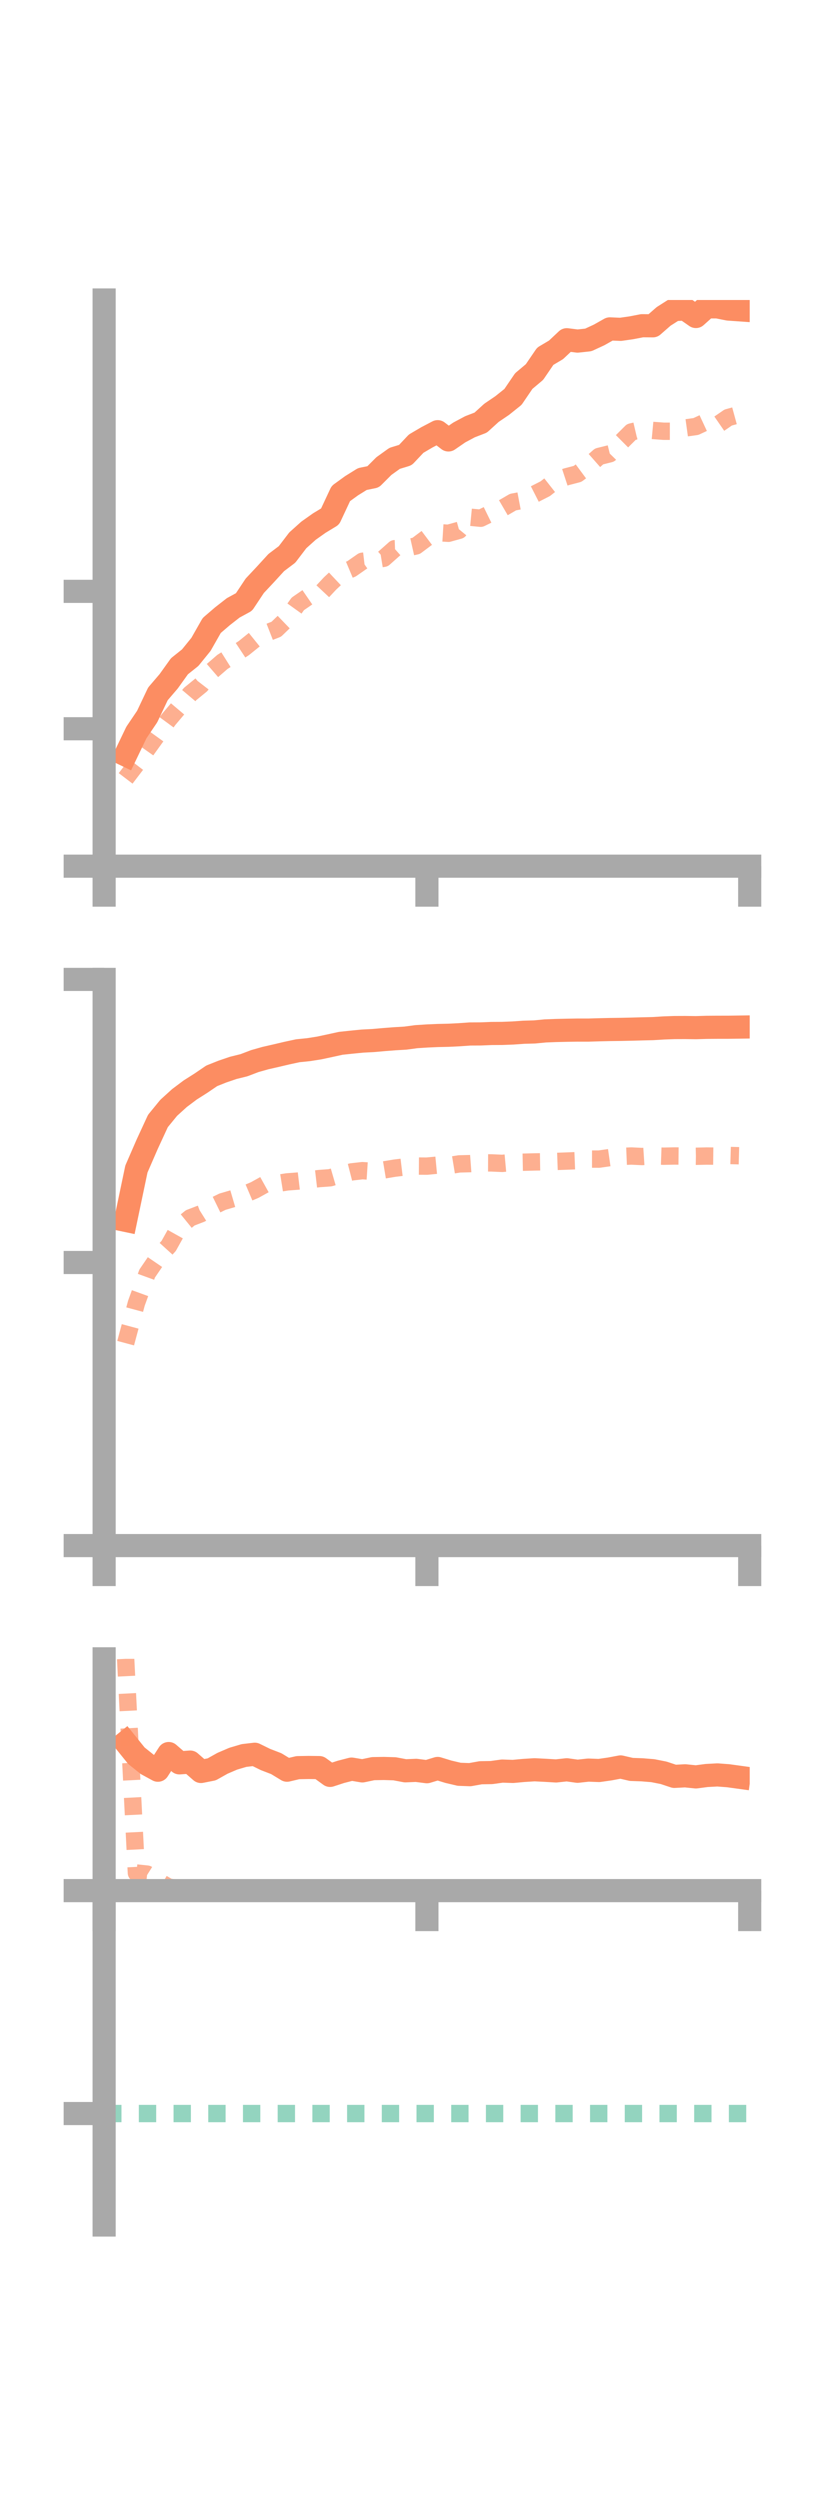 <?xml version="1.0" encoding="utf-8" standalone="no"?>
<!DOCTYPE svg PUBLIC "-//W3C//DTD SVG 1.1//EN"
  "http://www.w3.org/Graphics/SVG/1.1/DTD/svg11.dtd">
<!-- Created with matplotlib (https://matplotlib.org/) -->
<svg height="216pt" version="1.1" viewBox="0 0 72 216" width="72pt" xmlns="http://www.w3.org/2000/svg" xmlns:xlink="http://www.w3.org/1999/xlink">
 <defs>
  <style type="text/css">*{stroke-linecap:butt;stroke-linejoin:round;}</style>
 </defs>
 <g id="figure_1">
  <g id="patch_1">
   <path d="M 0 216 
L 72 216 
L 72 0 
L 0 0 
z
" style="fill:none;"/>
  </g>
  <g id="axes_1">
   <g id="patch_2">
    <path d="M 9 74.838 
L 64.8 74.838 
L 64.8 25.92 
L 9 25.92 
z
" style="fill:none;"/>
   </g>
   <g id="matplotlib.axis_1">
    <g id="xtick_1">
     <g id="line2d_1">
      <defs>
       <path d="M 0 0 
L 0 3.5 
" id="m75982a7f21" style="stroke:#a9a9a9;stroke-width:2;"/>
      </defs>
      <g>
       <use style="fill:#a9a9a9;stroke:#a9a9a9;stroke-width:2;" x="9" xlink:href="#m75982a7f21" y="74.838"/>
      </g>
     </g>
    </g>
    <g id="xtick_2">
     <g id="line2d_2">
      <g>
       <use style="fill:#a9a9a9;stroke:#a9a9a9;stroke-width:2;" x="36.9" xlink:href="#m75982a7f21" y="74.838"/>
      </g>
     </g>
    </g>
    <g id="xtick_3">
     <g id="line2d_3">
      <g>
       <use style="fill:#a9a9a9;stroke:#a9a9a9;stroke-width:2;" x="64.8" xlink:href="#m75982a7f21" y="74.838"/>
      </g>
     </g>
    </g>
   </g>
   <g id="matplotlib.axis_2">
    <g id="ytick_1">
     <g id="line2d_4">
      <defs>
       <path d="M 0 0 
L -3.5 0 
" id="mb64cc1e52b" style="stroke:#a9a9a9;stroke-width:2;"/>
      </defs>
      <g>
       <use style="fill:#a9a9a9;stroke:#a9a9a9;stroke-width:2;" x="9" xlink:href="#mb64cc1e52b" y="74.838"/>
      </g>
     </g>
    </g>
    <g id="ytick_2">
     <g id="line2d_5">
      <g>
       <use style="fill:#a9a9a9;stroke:#a9a9a9;stroke-width:2;" x="9" xlink:href="#mb64cc1e52b" y="62.965"/>
      </g>
     </g>
    </g>
    <g id="ytick_3">
     <g id="line2d_6">
      <g>
       <use style="fill:#a9a9a9;stroke:#a9a9a9;stroke-width:2;" x="9" xlink:href="#mb64cc1e52b" y="51.093"/>
      </g>
     </g>
    </g>
   </g>
   <g id="line2d_7">
    <path clip-path="url(#p68222098dc)" d="M 10.86 65.225 
L 11.79 63.287 
L 12.72 61.91 
L 13.65 59.95 
L 14.58 58.864 
L 15.51 57.566 
L 16.44 56.823 
L 17.37 55.677 
L 18.3 54.042 
L 19.23 53.244 
L 20.16 52.518 
L 21.09 52.012 
L 22.02 50.612 
L 22.95 49.62 
L 23.88 48.604 
L 24.81 47.903 
L 25.74 46.684 
L 26.67 45.85 
L 27.6 45.192 
L 28.53 44.629 
L 29.46 42.642 
L 30.39 41.967 
L 31.32 41.389 
L 32.25 41.2 
L 33.18 40.27 
L 34.11 39.602 
L 35.04 39.317 
L 35.97 38.332 
L 36.9 37.785 
L 37.83 37.298 
L 38.76 38.011 
L 39.69 37.37 
L 40.62 36.872 
L 41.55 36.514 
L 42.48 35.668 
L 43.41 35.037 
L 44.34 34.292 
L 45.27 32.925 
L 46.2 32.142 
L 47.13 30.779 
L 48.06 30.228 
L 48.99 29.353 
L 49.92 29.47 
L 50.85 29.37 
L 51.78 28.94 
L 52.71 28.416 
L 53.64 28.455 
L 54.57 28.322 
L 55.5 28.142 
L 56.43 28.15 
L 57.36 27.336 
L 58.29 26.745 
L 59.22 26.699 
L 60.15 27.346 
L 61.08 26.514 
L 62.01 26.514 
L 62.94 26.701 
L 63.87 26.766 
" style="fill:none;stroke:#fc8d62;stroke-linecap:square;stroke-width:2;"/>
   </g>
   <g id="line2d_8">
    <path clip-path="url(#p68222098dc)" d="M 10.86 67.253 
L 11.79 66.034 
L 12.72 64.715 
L 13.65 63.424 
L 14.58 62.159 
L 15.51 61.058 
L 16.44 59.956 
L 17.37 59.196 
L 18.3 57.99 
L 19.23 57.186 
L 20.16 56.6 
L 21.09 55.985 
L 22.02 55.235 
L 22.95 54.729 
L 23.88 54.366 
L 24.81 53.47 
L 25.74 52.175 
L 26.67 51.535 
L 27.6 51.402 
L 28.53 50.409 
L 29.46 49.535 
L 30.39 49.143 
L 31.32 48.495 
L 32.25 48.386 
L 33.18 48.234 
L 34.11 47.409 
L 35.04 47.375 
L 35.97 47.166 
L 36.9 46.468 
L 37.83 46.018 
L 38.76 46.076 
L 39.69 45.817 
L 40.62 44.686 
L 41.55 44.776 
L 42.48 44.32 
L 43.41 43.924 
L 44.34 43.382 
L 45.27 43.206 
L 46.2 42.697 
L 47.13 42.223 
L 48.06 41.49 
L 48.99 41.185 
L 49.92 40.943 
L 50.85 40.254 
L 51.78 39.436 
L 52.71 39.204 
L 53.64 38.249 
L 54.57 37.322 
L 55.5 37.104 
L 56.43 37.191 
L 57.36 37.26 
L 58.29 37.261 
L 59.22 36.979 
L 60.15 36.85 
L 61.08 36.417 
L 62.01 36.716 
L 62.94 36.075 
L 63.87 35.821 
" style="fill:none;stroke:#fc8d62;stroke-dasharray:1.5,1.5;stroke-dashoffset:0;stroke-opacity:0.7;stroke-width:1.5;"/>
   </g>
   <g id="patch_3">
    <path d="M 9 74.838 
L 9 25.92 
" style="fill:none;stroke:#a9a9a9;stroke-linecap:square;stroke-linejoin:miter;stroke-width:2;"/>
   </g>
   <g id="patch_4">
    <path d="M 64.8 74.838 
L 64.8 25.92 
" style="fill:none;"/>
   </g>
   <g id="patch_5">
    <path d="M 9 74.838 
L 64.8 74.838 
" style="fill:none;stroke:#a9a9a9;stroke-linecap:square;stroke-linejoin:miter;stroke-width:2;"/>
   </g>
   <g id="patch_6">
    <path d="M 9 25.92 
L 64.8 25.92 
" style="fill:none;"/>
   </g>
  </g>
  <g id="axes_2">
   <g id="patch_7">
    <path d="M 9 133.539 
L 64.8 133.539 
L 64.8 84.621 
L 9 84.621 
z
" style="fill:none;"/>
   </g>
   <g id="matplotlib.axis_3">
    <g id="xtick_4">
     <g id="line2d_9">
      <g>
       <use style="fill:#a9a9a9;stroke:#a9a9a9;stroke-width:2;" x="9" xlink:href="#m75982a7f21" y="133.539"/>
      </g>
     </g>
    </g>
    <g id="xtick_5">
     <g id="line2d_10">
      <g>
       <use style="fill:#a9a9a9;stroke:#a9a9a9;stroke-width:2;" x="36.9" xlink:href="#m75982a7f21" y="133.539"/>
      </g>
     </g>
    </g>
    <g id="xtick_6">
     <g id="line2d_11">
      <g>
       <use style="fill:#a9a9a9;stroke:#a9a9a9;stroke-width:2;" x="64.8" xlink:href="#m75982a7f21" y="133.539"/>
      </g>
     </g>
    </g>
   </g>
   <g id="matplotlib.axis_4">
    <g id="ytick_4">
     <g id="line2d_12">
      <g>
       <use style="fill:#a9a9a9;stroke:#a9a9a9;stroke-width:2;" x="9" xlink:href="#mb64cc1e52b" y="133.539"/>
      </g>
     </g>
    </g>
    <g id="ytick_5">
     <g id="line2d_13">
      <g>
       <use style="fill:#a9a9a9;stroke:#a9a9a9;stroke-width:2;" x="9" xlink:href="#mb64cc1e52b" y="109.08"/>
      </g>
     </g>
    </g>
    <g id="ytick_6">
     <g id="line2d_14">
      <g>
       <use style="fill:#a9a9a9;stroke:#a9a9a9;stroke-width:2;" x="9" xlink:href="#mb64cc1e52b" y="84.621"/>
      </g>
     </g>
    </g>
   </g>
   <g id="line2d_15">
    <path clip-path="url(#pace99439d3)" d="M 10.86 105.44 
L 11.79 101.005 
L 12.72 98.867 
L 13.65 96.854 
L 14.58 95.717 
L 15.51 94.873 
L 16.44 94.175 
L 17.37 93.585 
L 18.3 92.952 
L 19.23 92.582 
L 20.16 92.265 
L 21.09 92.035 
L 22.02 91.68 
L 22.95 91.417 
L 23.88 91.205 
L 24.81 90.986 
L 25.74 90.785 
L 26.67 90.691 
L 27.6 90.544 
L 28.53 90.345 
L 29.46 90.141 
L 30.39 90.043 
L 31.32 89.951 
L 32.25 89.903 
L 33.18 89.821 
L 34.11 89.749 
L 35.04 89.694 
L 35.97 89.569 
L 36.9 89.509 
L 37.83 89.468 
L 38.76 89.447 
L 39.69 89.402 
L 40.62 89.336 
L 41.55 89.331 
L 42.48 89.293 
L 43.41 89.287 
L 44.34 89.251 
L 45.27 89.186 
L 46.2 89.16 
L 47.13 89.071 
L 48.06 89.035 
L 48.99 89.014 
L 49.92 88.999 
L 50.85 89 
L 51.78 88.973 
L 52.71 88.951 
L 53.64 88.939 
L 54.57 88.919 
L 55.5 88.894 
L 56.43 88.872 
L 57.36 88.815 
L 58.29 88.781 
L 59.22 88.777 
L 60.15 88.79 
L 61.08 88.762 
L 62.01 88.755 
L 62.94 88.754 
L 63.87 88.741 
" style="fill:none;stroke:#fc8d62;stroke-linecap:square;stroke-width:2;"/>
   </g>
   <g id="line2d_16">
    <path clip-path="url(#pace99439d3)" d="M 10.86 116.049 
L 11.79 112.594 
L 12.72 110.034 
L 13.65 108.671 
L 14.58 107.648 
L 15.51 105.98 
L 16.44 105.224 
L 17.37 104.866 
L 18.3 104.282 
L 19.23 103.827 
L 20.16 103.554 
L 21.09 103.213 
L 22.02 102.818 
L 22.95 102.302 
L 23.88 102.265 
L 24.81 102.117 
L 25.74 102.046 
L 26.67 101.936 
L 27.6 101.828 
L 28.53 101.76 
L 29.46 101.49 
L 30.39 101.252 
L 31.32 101.145 
L 32.25 101.205 
L 33.18 101.084 
L 34.11 100.929 
L 35.04 100.817 
L 35.97 100.747 
L 36.9 100.754 
L 37.83 100.665 
L 38.76 100.714 
L 39.69 100.561 
L 40.62 100.538 
L 41.55 100.47 
L 42.48 100.475 
L 43.41 100.516 
L 44.34 100.432 
L 45.27 100.414 
L 46.2 100.391 
L 47.13 100.376 
L 48.06 100.349 
L 48.99 100.316 
L 49.92 100.279 
L 50.85 100.146 
L 51.78 100.147 
L 52.71 100.014 
L 53.64 99.918 
L 54.57 99.88 
L 55.5 99.924 
L 56.43 99.864 
L 57.36 99.896 
L 58.29 99.877 
L 59.22 99.886 
L 60.15 99.903 
L 61.08 99.882 
L 62.01 99.892 
L 62.94 99.83 
L 63.87 99.856 
" style="fill:none;stroke:#fc8d62;stroke-dasharray:1.5,1.5;stroke-dashoffset:0;stroke-opacity:0.7;stroke-width:1.5;"/>
   </g>
   <g id="patch_8">
    <path d="M 9 133.539 
L 9 84.621 
" style="fill:none;stroke:#a9a9a9;stroke-linecap:square;stroke-linejoin:miter;stroke-width:2;"/>
   </g>
   <g id="patch_9">
    <path d="M 64.8 133.539 
L 64.8 84.621 
" style="fill:none;"/>
   </g>
   <g id="patch_10">
    <path d="M 9 133.539 
L 64.8 133.539 
" style="fill:none;stroke:#a9a9a9;stroke-linecap:square;stroke-linejoin:miter;stroke-width:2;"/>
   </g>
   <g id="patch_11">
    <path d="M 9 84.621 
L 64.8 84.621 
" style="fill:none;"/>
   </g>
  </g>
  <g id="axes_3">
   <g id="patch_12">
    <path d="M 9 192.24 
L 64.8 192.24 
L 64.8 143.322 
L 9 143.322 
z
" style="fill:none;"/>
   </g>
   <g id="matplotlib.axis_5">
    <g id="xtick_7">
     <g id="line2d_17">
      <g>
       <use style="fill:#a9a9a9;stroke:#a9a9a9;stroke-width:2;" x="9" xlink:href="#m75982a7f21" y="163.35"/>
      </g>
     </g>
    </g>
    <g id="xtick_8">
     <g id="line2d_18">
      <g>
       <use style="fill:#a9a9a9;stroke:#a9a9a9;stroke-width:2;" x="36.9" xlink:href="#m75982a7f21" y="163.35"/>
      </g>
     </g>
    </g>
    <g id="xtick_9">
     <g id="line2d_19">
      <g>
       <use style="fill:#a9a9a9;stroke:#a9a9a9;stroke-width:2;" x="64.8" xlink:href="#m75982a7f21" y="163.35"/>
      </g>
     </g>
    </g>
   </g>
   <g id="matplotlib.axis_6">
    <g id="ytick_7">
     <g id="line2d_20">
      <g>
       <use style="fill:#a9a9a9;stroke:#a9a9a9;stroke-width:2;" x="9" xlink:href="#mb64cc1e52b" y="163.35"/>
      </g>
     </g>
    </g>
    <g id="ytick_8">
     <g id="line2d_21">
      <g>
       <use style="fill:#a9a9a9;stroke:#a9a9a9;stroke-width:2;" x="9" xlink:href="#mb64cc1e52b" y="182.61"/>
      </g>
     </g>
    </g>
   </g>
   <g id="line2d_22">
    <path clip-path="url(#p4213134dee)" d="M 10.86 150.541 
L 11.79 151.695 
L 12.72 152.44 
L 13.65 152.947 
L 14.58 151.507 
L 15.51 152.311 
L 16.44 152.244 
L 17.37 153.056 
L 18.3 152.872 
L 19.23 152.35 
L 20.16 151.951 
L 21.09 151.676 
L 22.02 151.567 
L 22.95 152.023 
L 23.88 152.381 
L 24.81 152.946 
L 25.74 152.726 
L 26.67 152.709 
L 27.6 152.72 
L 28.53 153.394 
L 29.46 153.091 
L 30.39 152.85 
L 31.32 153.006 
L 32.25 152.811 
L 33.18 152.795 
L 34.11 152.823 
L 35.04 152.998 
L 35.97 152.958 
L 36.9 153.077 
L 37.83 152.795 
L 38.76 153.08 
L 39.69 153.298 
L 40.62 153.332 
L 41.55 153.165 
L 42.48 153.15 
L 43.41 153.021 
L 44.34 153.052 
L 45.27 152.966 
L 46.2 152.908 
L 47.13 152.954 
L 48.06 153.01 
L 48.99 152.909 
L 49.92 153.038 
L 50.85 152.936 
L 51.78 152.971 
L 52.71 152.838 
L 53.64 152.663 
L 54.57 152.878 
L 55.5 152.911 
L 56.43 152.987 
L 57.36 153.171 
L 58.29 153.48 
L 59.22 153.43 
L 60.15 153.525 
L 61.08 153.403 
L 62.01 153.353 
L 62.94 153.423 
L 63.87 153.551 
" style="fill:none;stroke:#fc8d62;stroke-linecap:square;stroke-width:2;"/>
   </g>
   <g id="line2d_23">
    <path clip-path="url(#p4213134dee)" d="M 10.86 143.322 
L 11.79 161.827 
L 12.72 161.924 
L 13.65 162.51 
L 14.58 163.051 
L 15.51 163.165 
L 16.44 163.277 
L 17.37 163.338 
L 18.3 163.35 
L 19.23 163.354 
L 20.16 163.35 
L 21.09 163.34 
L 22.02 163.35 
L 22.95 163.35 
L 23.88 163.349 
L 24.81 163.35 
L 25.74 163.353 
L 26.67 163.379 
L 27.6 163.356 
L 28.53 163.403 
L 29.46 163.356 
L 30.39 163.349 
L 31.32 163.348 
L 32.25 163.35 
L 33.18 163.343 
L 34.11 163.304 
L 35.04 163.341 
L 35.97 163.346 
L 36.9 163.349 
L 37.83 163.341 
L 38.76 163.343 
L 39.69 163.31 
L 40.62 163.322 
L 41.55 163.313 
L 42.48 163.338 
L 43.41 163.341 
L 44.34 163.336 
L 45.27 163.334 
L 46.2 163.306 
L 47.13 163.322 
L 48.06 163.327 
L 48.99 163.334 
L 49.92 163.345 
L 50.85 163.33 
L 51.78 163.339 
L 52.71 163.333 
L 53.64 163.337 
L 54.57 163.343 
L 55.5 163.346 
L 56.43 163.345 
L 57.36 163.344 
L 58.29 163.334 
L 59.22 163.329 
L 60.15 163.332 
L 61.08 163.336 
L 62.01 163.32 
L 62.94 163.31 
L 63.87 163.334 
" style="fill:none;stroke:#fc8d62;stroke-dasharray:1.5,1.5;stroke-dashoffset:0;stroke-opacity:0.7;stroke-width:1.5;"/>
   </g>
   <g id="line2d_24">
    <path clip-path="url(#p4213134dee)" d="M 9 182.61 
L 64.8 182.61 
" style="fill:none;stroke:#66c2a5;stroke-dasharray:1.5,1.5;stroke-dashoffset:0;stroke-opacity:0.7;stroke-width:1.5;"/>
   </g>
   <g id="patch_13">
    <path d="M 9 192.24 
L 9 143.322 
" style="fill:none;stroke:#a9a9a9;stroke-linecap:square;stroke-linejoin:miter;stroke-width:2;"/>
   </g>
   <g id="patch_14">
    <path d="M 64.8 192.24 
L 64.8 143.322 
" style="fill:none;"/>
   </g>
   <g id="patch_15">
    <path d="M 9 163.35 
L 64.8 163.35 
" style="fill:none;stroke:#a9a9a9;stroke-linecap:square;stroke-linejoin:miter;stroke-width:2;"/>
   </g>
   <g id="patch_16">
    <path d="M 9 143.322 
L 64.8 143.322 
" style="fill:none;"/>
   </g>
  </g>
 </g>
 <defs>
  <clipPath id="p68222098dc">
   <rect height="48.918" width="55.8" x="9" y="25.92"/>
  </clipPath>
  <clipPath id="pace99439d3">
   <rect height="48.918" width="55.8" x="9" y="84.621"/>
  </clipPath>
  <clipPath id="p4213134dee">
   <rect height="48.918" width="55.8" x="9" y="143.322"/>
  </clipPath>
 </defs>
</svg>

